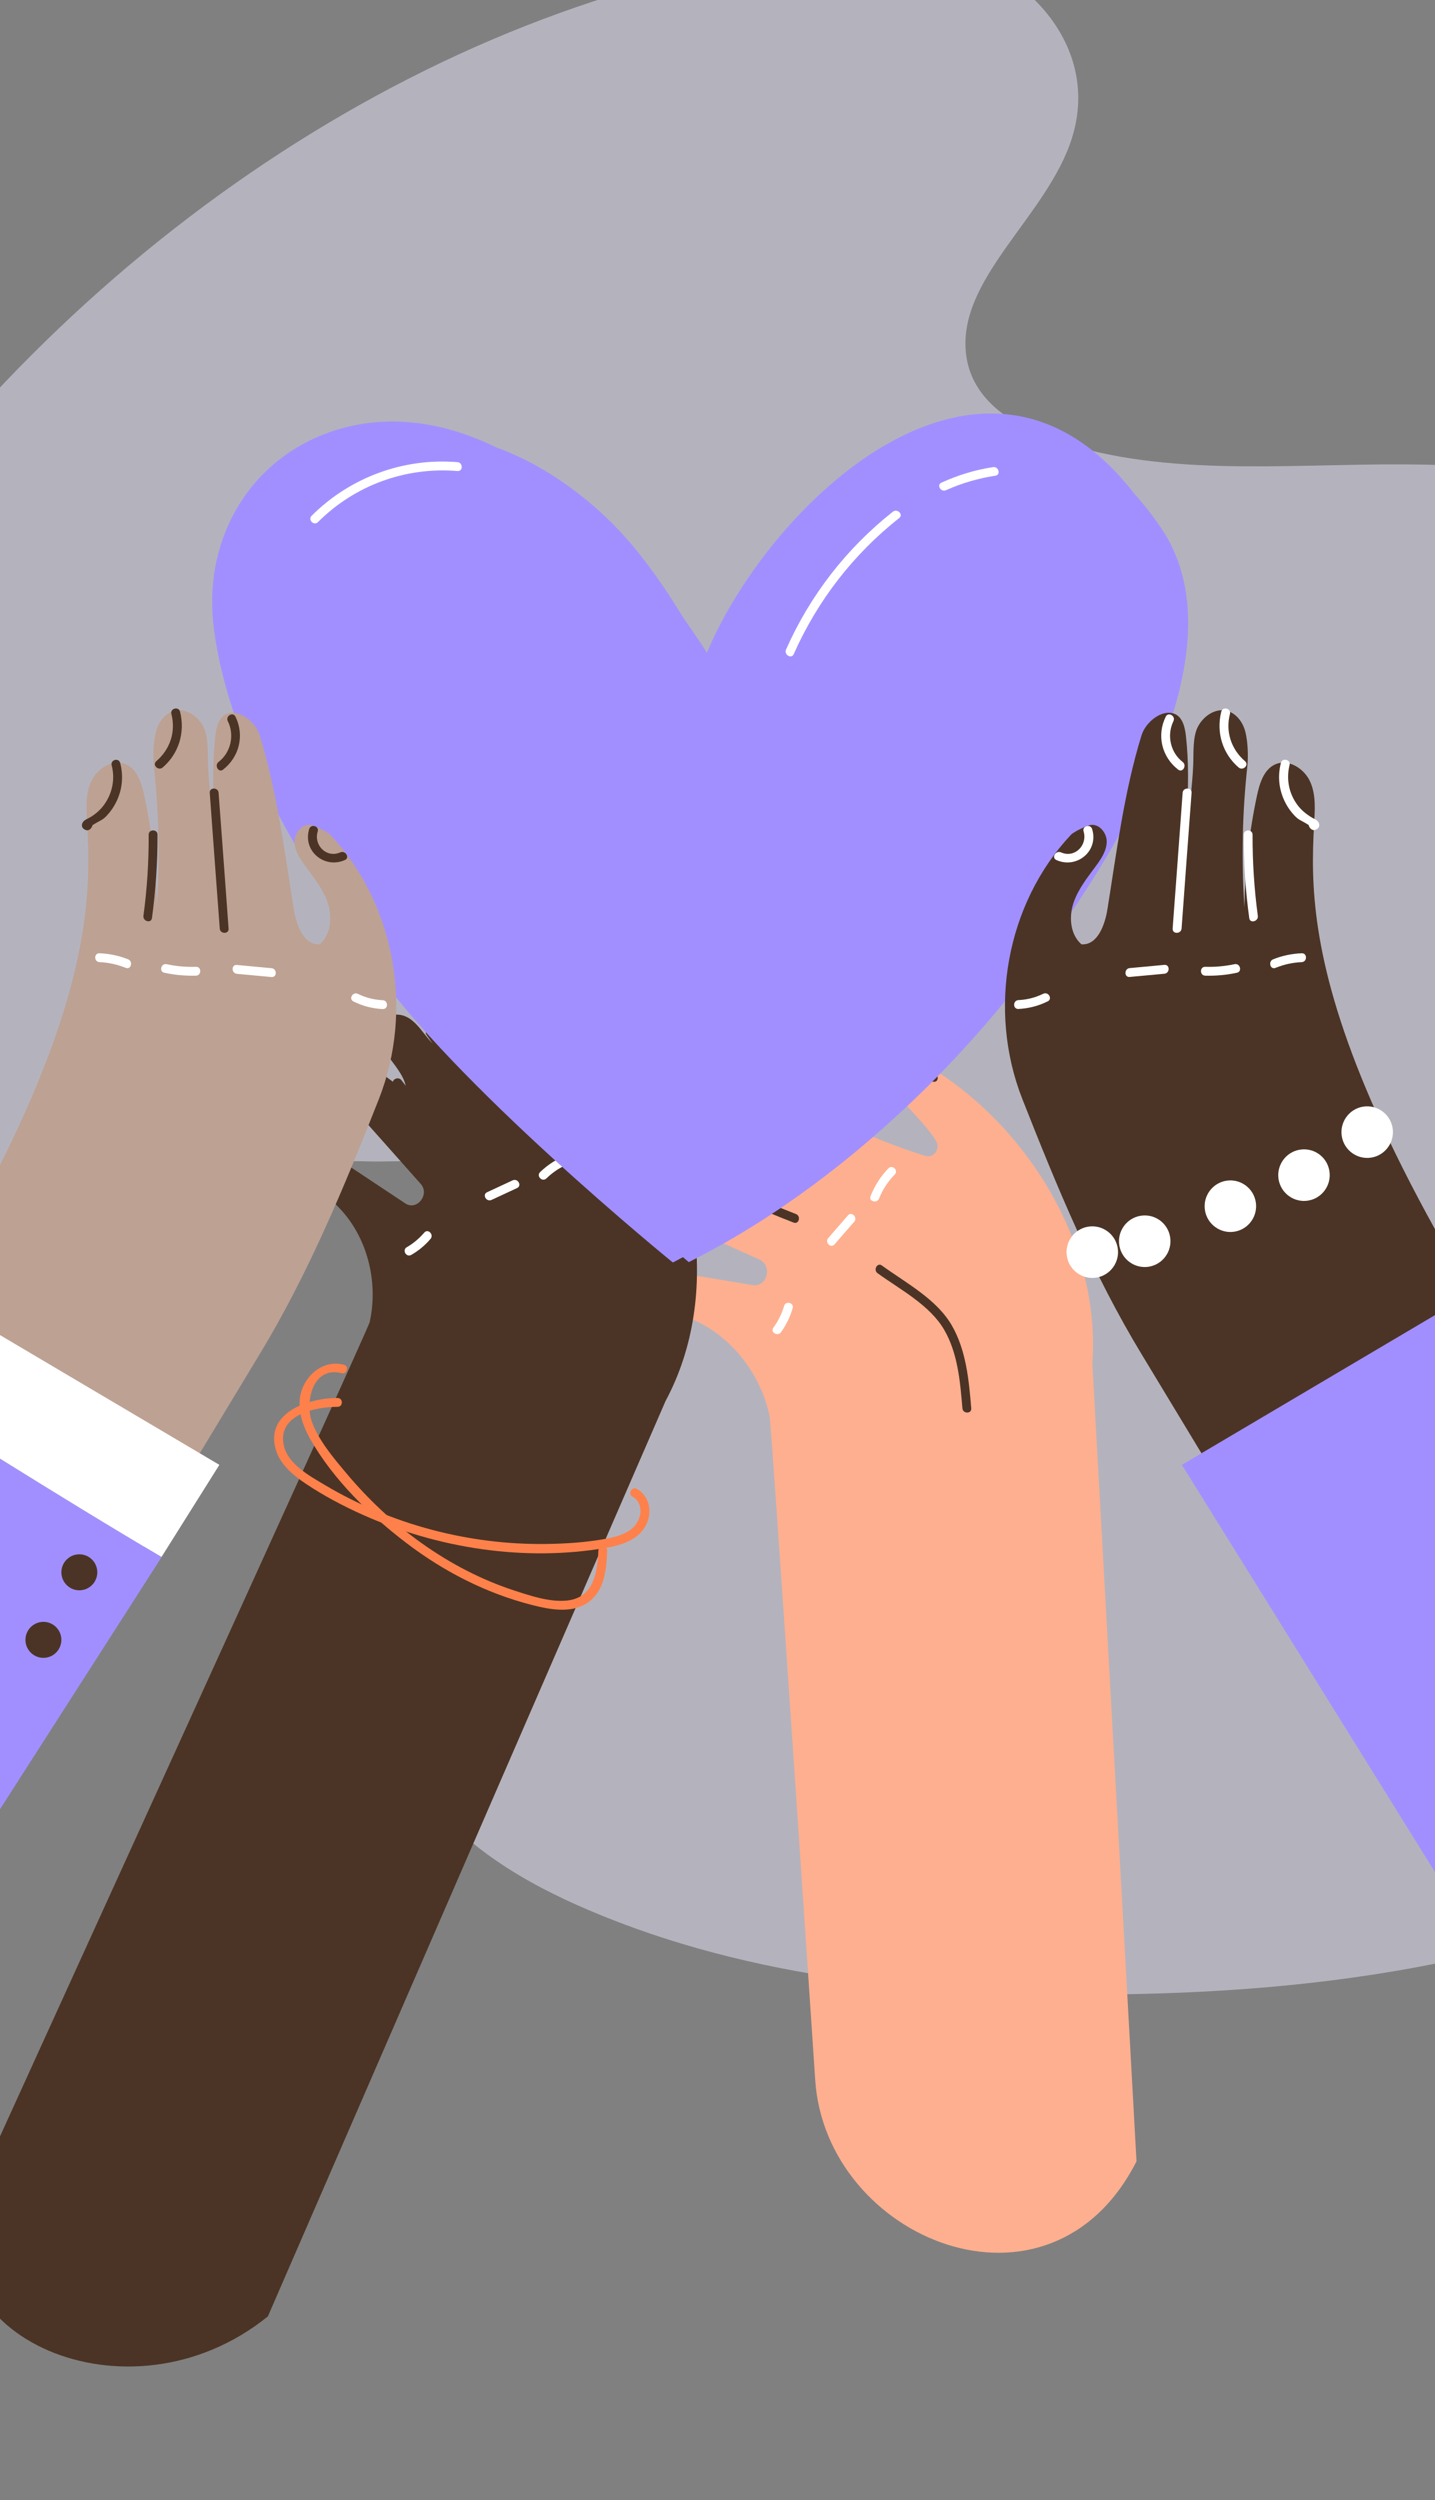 <svg width="375" height="653" viewBox="0 0 375 653" fill="none" xmlns="http://www.w3.org/2000/svg">
<rect x="0" y="0" width="375" height="653" fill="#808080" stroke="none"/>
<g opacity="0.48" clip-path="url(#clip0_504_5922)">
<path d="M177.321 -6.053C81.396 17.706 -9.131 90.181 -60.968 184.799C-74.462 209.444 -85.683 236.41 -86.374 263.409C-87.052 290.384 -75.185 299.803 -52.563 308.151C-22.493 319.272 64.302 302.268 95.688 303.325C112.699 303.884 168.633 298.248 170.744 316.27C172.133 328.317 162.759 335.191 154.292 344.766C132.664 369.2 109.929 380.028 100.166 411.086C93.837 431.157 99.031 452.389 110.035 467.323C121.025 482.281 137.137 491.778 153.858 498.897C196.375 517.009 244.31 521.511 292.15 520.887C351.386 520.116 413.633 510.975 468.238 477.108C482.788 468.088 498.188 454.748 500.096 437.551C502.197 418.645 487.189 405.658 473.586 395.887C451.513 380.023 429.427 364.183 407.332 348.307C394.001 338.725 379.4 326.46 380.303 308C381.081 292.556 392.76 278.791 404.754 268.652C423.771 252.558 446.412 244.537 467.23 232.602C485.078 222.399 515.147 200.139 513.938 175.618C513.69 170.502 511.614 165.955 508.933 162.1C496.177 143.685 470.738 136.603 450.066 131.494C423.255 124.855 395.378 121.436 367.083 121.285C335.33 121.12 302.154 124.945 273.353 114.069C263.877 110.483 254.27 104.222 252.569 93.327C249.407 73.105 273.864 56.544 280.216 35.771C287.883 10.686 265.933 -10.275 243.12 -13.663C220.316 -17.013 205.555 -11.853 177.321 -6.053Z" fill="#EDEBFF"/>
</g>
<path d="M207.499 178.082C214.3 164.406 224.628 152.966 237.545 144.857C238.813 144.069 237.646 142.061 236.377 142.849C223.131 151.161 212.473 162.88 205.495 176.912C204.81 178.26 206.814 179.429 207.499 178.082Z" fill="white"/>
<path d="M285.454 356.152C287.89 322.496 265.255 289.271 236.631 275.163C233.611 273.688 230.413 276.815 231.505 280.171C232.342 282.713 233.915 285.178 235.59 287.212C237.823 289.932 242.112 293.974 244.573 297.914C245.842 299.948 244.066 302.566 241.858 301.905C223.613 296.363 206.966 286.5 206.966 286.5C198.719 280.577 188.594 275.341 181.133 273.841C177.429 273.104 174.815 277.527 177.023 280.806C180.296 285.687 184.534 291.279 187.376 292.423C182.834 291.711 178.418 286.78 173.521 288.432C171.491 289.119 169.968 291.076 169.943 293.389C169.866 300.202 181.666 300.99 184.204 307.192C181.108 306.379 174.536 305.184 171.465 304.32C171.389 304.295 171.313 304.269 171.211 304.244C164.715 302.49 161.746 312.505 167.938 315.276L198.389 328.927C201.967 330.528 200.495 336.273 196.663 335.638L178.063 332.562C175.779 332.232 173.495 333.503 172.683 335.816C171.11 340.214 176.287 342.756 180.118 344.255C190.497 348.323 198.719 358.338 201.13 369.905C201.586 372.091 212.904 541.037 213.031 543.198C215.721 584.887 274.289 609.164 297 564.5L285.454 356.152Z" fill="#FEAF8F"/>
<path d="M229.323 332.537C235.235 336.808 242.975 340.85 246.731 347.307C250.309 353.458 250.918 360.906 251.501 367.821C251.628 369.295 253.937 369.321 253.811 367.821C253.202 360.474 252.491 352.645 248.71 346.137C244.726 339.274 236.707 335.054 230.465 330.529C229.297 329.639 228.13 331.648 229.323 332.537Z" fill="#4B3425"/>
<path d="M243.94 280.222C240.946 279.841 238.485 277.883 237.038 275.265C236.302 273.968 234.298 275.138 235.033 276.434C236.911 279.815 240.109 282.052 243.94 282.535C245.438 282.738 245.412 280.4 243.94 280.222Z" fill="#4B3425"/>
<path d="M212.118 305.184C202.83 299.591 193.543 293.999 184.255 288.406C182.961 287.644 181.794 289.652 183.088 290.415C192.375 296.007 201.663 301.6 210.951 307.192C212.219 307.955 213.412 305.946 212.118 305.184Z" fill="#4B3425"/>
<path d="M208.007 317.081C198.922 313.573 190.117 309.48 181.565 304.828C180.246 304.116 179.078 306.125 180.398 306.836C189.127 311.59 198.136 315.759 207.398 319.318C208.794 319.852 209.377 317.615 208.007 317.081Z" fill="#4B3425"/>
<path d="M232.165 305.138C230.11 307.247 228.587 309.688 227.496 312.408C226.938 313.806 229.196 314.391 229.729 313.018C230.668 310.679 232.038 308.569 233.815 306.764C234.855 305.722 233.206 304.07 232.165 305.138Z" fill="white"/>
<path d="M221.584 317.437C219.858 319.42 218.158 321.403 216.433 323.36C215.468 324.479 217.092 326.131 218.082 325.012C219.808 323.03 221.508 321.047 223.233 319.089C224.198 317.946 222.548 316.293 221.584 317.437Z" fill="white"/>
<path d="M204.912 341.078C204.303 343.137 203.364 345.018 202.095 346.772C201.207 347.992 203.237 349.136 204.1 347.941C205.47 346.035 206.485 343.925 207.145 341.688C207.576 340.264 205.343 339.654 204.912 341.078Z" fill="white"/>
<path d="M173.927 365.913C188.898 338.077 182.275 300.989 163.218 277.933C161.213 275.492 157.255 276.967 156.925 280.246C156.671 282.737 157.077 285.457 157.711 287.847C158.574 291.024 160.68 296.134 161.289 300.455C161.594 302.692 159.082 304.243 157.458 302.819C143.983 291.075 133.528 276.229 133.528 276.229C128.732 267.993 122.084 259.63 116.298 255.486C113.43 253.427 109.472 256.198 110.106 259.859C111.045 265.299 112.517 271.705 114.522 273.764C110.918 271.425 109.04 265.502 104.219 265.019C102.214 264.816 100.159 265.934 99.271 267.866C96.581 273.662 106.376 278.873 106.173 285.152C103.838 283.271 98.687 279.737 96.378 277.806C96.327 277.755 96.251 277.704 96.2 277.653C91.328 273.662 84.933 281.085 89.171 285.838L109.954 309.225C112.39 311.971 108.939 316.317 105.919 314.309L91.201 304.548C89.374 303.378 86.938 303.607 85.365 305.26C82.345 308.412 85.796 312.581 88.486 315.326C95.82 322.8 98.992 334.518 96.606 345.322C96.149 347.381 -6.229 571.42 -6.94 573.301C-20.617 609.957 33.484 634.462 70 605L173.927 365.913Z" fill="#4B3425"/>
<path d="M134.874 324.096C138.326 330.096 143.502 336.654 144.162 343.696C144.796 350.279 142.436 356.863 140.305 362.964C139.797 364.388 142.056 364.998 142.538 363.574C144.898 356.838 147.334 349.644 146.344 342.424C145.355 335.358 140.356 328.977 136.879 322.927C136.143 321.631 134.139 322.8 134.874 324.096Z" fill="#4B3425"/>
<path d="M167.685 285.05C165.3 283.576 163.853 281.084 163.6 278.288C163.473 276.814 161.138 276.788 161.29 278.288C161.595 281.898 163.397 285.126 166.518 287.058C167.787 287.846 168.954 285.838 167.685 285.05Z" fill="#4B3425"/>
<path d="M130.891 294.199C125.08 285.861 119.295 277.497 113.483 269.159C112.646 267.939 110.616 269.109 111.479 270.329C117.29 278.667 123.076 287.03 128.887 295.368C129.724 296.588 131.729 295.444 130.891 294.199Z" fill="#4B3425"/>
<path d="M122.821 302.744C116.4 296.261 110.437 289.398 104.905 282.128C104.017 280.958 101.987 282.102 102.9 283.297C108.534 290.72 114.624 297.761 121.171 304.371C122.237 305.464 123.886 303.811 122.821 302.744Z" fill="#4B3425"/>
<path d="M147.993 301.73C145.43 302.747 143.146 304.196 141.141 306.128C140.076 307.17 141.7 308.823 142.791 307.78C144.466 306.153 146.42 304.832 148.602 303.993C149.998 303.433 149.389 301.171 147.993 301.73Z" fill="white"/>
<path d="M133.96 308.286C131.727 309.328 129.519 310.345 127.286 311.387C125.941 312.022 127.109 314.031 128.454 313.395C130.687 312.353 132.894 311.336 135.127 310.294C136.472 309.658 135.305 307.65 133.96 308.286Z" fill="white"/>
<path d="M110.868 321.938C109.548 323.463 108.051 324.734 106.3 325.751C105.006 326.488 106.173 328.496 107.467 327.759C109.371 326.666 111.071 325.268 112.492 323.59C113.482 322.446 111.832 320.794 110.868 321.938Z" fill="white"/>
<path d="M89.857 356.431C85.34 355.287 81.178 357.931 79.25 362.074C77.144 366.65 78.742 371.759 81.102 375.903C87.066 386.401 96.582 395.68 106.098 402.925C115.867 410.398 127.007 416.118 138.934 419.168C143.806 420.414 149.846 421.609 154.134 418.177C158.067 415.05 158.474 409.687 158.677 405.035C158.753 403.535 156.418 403.535 156.367 405.035C156.114 410.729 155.124 417.287 148.222 418.024C143.629 418.507 138.604 416.779 134.29 415.381C125.688 412.559 117.593 408.314 110.234 403.077C102.799 397.815 96.125 391.511 90.288 384.52C87.04 380.631 83.412 376.36 81.585 371.556C79.58 366.268 81.661 356.71 89.248 358.642C90.694 359.049 91.303 356.812 89.857 356.431Z" fill="#FE814B"/>
<path d="M88.208 365.126C80.773 365.1 69.176 368.837 72.094 378.7C73.262 382.589 76.688 385.36 79.91 387.521C84.554 390.622 89.578 393.291 94.679 395.579C114.32 404.4 137.031 407.933 158.347 404.273C162.433 403.587 167.127 402.112 168.98 397.994C170.477 394.689 169.665 390.724 166.442 388.868C165.148 388.131 163.981 390.139 165.275 390.876C168.447 392.707 167.685 397.028 165.249 399.138C163.346 400.816 160.707 401.451 158.271 401.909C153.17 402.849 147.867 403.18 142.69 403.256C132.591 403.383 122.491 402.112 112.747 399.519C102.977 396.926 93.588 393.012 84.884 387.851C80.925 385.487 75.292 382.462 74.175 377.556C72.348 369.472 82.524 367.413 88.208 367.439C89.705 367.464 89.705 365.126 88.208 365.126Z" fill="#FE814B"/>
<path d="M303.573 138.122C301.289 134.716 298.929 131.716 296.544 129.098C256.932 77.647 200.978 131.665 184.738 170.457C182.149 166.364 179.129 162.221 178.419 161.077C172.253 151.061 165.579 141.63 157.027 133.852C148.983 126.531 139.619 120.43 129.621 116.82C115.537 109.931 99.83 107.542 84.68 113.414C64.481 121.243 52.758 141.707 55.955 164.737C60.37 196.64 79.504 225.848 96.709 251.37C117.618 282.434 175.831 329.741 175.831 329.741C176.719 329.284 177.582 328.826 178.47 328.343C179.459 329.182 179.992 329.639 179.992 329.639C211.839 313.726 242.848 286.959 266.727 256.378C288.068 229.051 326.157 171.753 303.573 138.122Z" fill="#A28FFF"/>
<path d="M364.805 463.604C362.217 459.359 300.96 358.059 298.397 353.814C285.582 332.715 276.218 310.014 267.159 287.034C257.998 263.775 262.947 236.066 279.847 218.043C280.608 217.23 283.755 215.756 284.846 215.501C287.104 214.993 289.185 217.408 289.211 219.721C289.236 222.034 287.891 224.144 286.521 226C284.237 229.127 281.725 232.203 280.507 235.888C279.289 239.574 279.695 244.099 282.613 246.641C286.825 246.921 288.754 241.557 289.414 237.388C291.824 222.314 293.804 206.604 298.321 192.013C299.386 188.581 303.7 185.073 306.999 186.471C309.08 187.361 309.664 190.005 309.917 192.267C311.415 205.892 309.486 219.416 308.293 233.092C308.775 221.882 311.338 210.926 311.821 199.715C311.947 196.69 311.643 192.547 313.013 189.852C314.384 187.158 317.352 185.022 320.296 185.582C322.935 186.09 324.813 188.581 325.447 191.174C326.107 193.767 326.234 197.529 325.955 200.198C324.635 212.4 324.382 224.729 325.194 236.982C325.346 227.144 326.437 217.332 328.493 207.723C329.178 204.571 330.269 201.012 333.187 199.664C336.689 198.063 340.901 200.758 342.424 204.266C343.972 207.774 343.591 211.79 343.388 215.628C341.713 245.574 343.769 294.076 456.286 441.184L364.805 463.604Z" fill="#4B3425"/>
<path d="M319.154 185.865C317.784 191.228 319.458 196.846 323.696 200.456C324.838 201.422 326.488 199.795 325.346 198.803C321.742 195.702 320.22 191.101 321.412 186.475C321.768 185.026 319.535 184.416 319.154 185.865Z" fill="white"/>
<path d="M304.638 187.185C302.227 192.04 303.597 197.709 307.886 201.013C309.079 201.929 310.221 199.895 309.053 199.005C305.831 196.514 304.866 191.989 306.643 188.354C307.302 187.007 305.298 185.837 304.638 187.185Z" fill="white"/>
<path d="M334.734 199.257C333.871 202.613 334.176 206.044 335.673 209.196C336.434 210.798 337.5 212.298 338.794 213.518C339.657 214.357 342.169 215.246 342.601 216.111C342.728 215.577 342.88 215.043 343.007 214.509C342.931 214.56 342.829 214.611 342.753 214.662C343.286 214.789 343.819 214.941 344.352 215.069C344.301 215.018 344.275 214.941 344.225 214.891C343.387 213.67 341.357 214.84 342.22 216.06C342.271 216.111 342.296 216.187 342.347 216.238C342.702 216.746 343.362 217 343.946 216.645C344.022 216.594 344.123 216.543 344.199 216.492C344.758 216.162 344.91 215.475 344.605 214.891C344.225 214.128 343.641 214.001 342.931 213.594C341.256 212.603 339.835 211.433 338.743 209.807C336.739 206.858 336.13 203.273 336.993 199.816C337.348 198.418 335.115 197.808 334.734 199.257Z" fill="white"/>
<path d="M325.016 218.02C324.991 225.316 325.473 232.561 326.463 239.806C326.666 241.28 328.899 240.645 328.696 239.196C327.757 232.18 327.3 225.138 327.326 218.046C327.351 216.521 325.016 216.521 325.016 218.02Z" fill="white"/>
<path d="M309.054 207.06C308.191 218.88 307.328 230.701 306.44 242.521C306.339 244.021 308.648 243.996 308.775 242.521C309.638 230.701 310.5 218.88 311.389 207.06C311.49 205.586 309.155 205.586 309.054 207.06Z" fill="white"/>
<path d="M340.165 248.978C337.576 249.08 335.115 249.588 332.704 250.554C331.334 251.088 331.943 253.35 333.313 252.791C335.521 251.901 337.779 251.393 340.139 251.291C341.662 251.24 341.662 248.902 340.165 248.978Z" fill="white"/>
<path d="M322.631 251.825C320.094 252.359 317.556 252.588 314.968 252.511C313.471 252.461 313.471 254.799 314.968 254.825C317.759 254.901 320.525 254.647 323.24 254.062C324.687 253.757 324.078 251.52 322.631 251.825Z" fill="white"/>
<path d="M304.283 252.007C301.264 252.287 298.244 252.567 295.224 252.846C293.752 252.973 293.727 255.312 295.224 255.16C298.244 254.88 301.264 254.6 304.283 254.321C305.755 254.194 305.755 251.88 304.283 252.007Z" fill="white"/>
<path d="M272.614 259.555C270.584 260.546 268.402 261.106 266.144 261.207C264.646 261.284 264.646 263.597 266.144 263.521C268.833 263.393 271.371 262.733 273.782 261.538C275.127 260.902 273.959 258.894 272.614 259.555Z" fill="white"/>
<path d="M276.066 224.628C281.395 226.993 287.155 222.29 285.404 216.545C284.973 215.121 282.715 215.731 283.171 217.155C284.262 220.765 280.837 224.222 277.259 222.62C275.888 222.036 274.696 224.018 276.066 224.628Z" fill="white"/>
<path d="M409.232 544L308.851 382.589L391.145 333.934L503.448 500.4L409.232 544Z" fill="#A28FFF"/>
<path d="M292.078 325.927C292.687 329.588 290.2 333.07 286.546 333.68C282.892 334.291 279.416 331.799 278.807 328.139C278.197 324.478 280.684 320.996 284.338 320.386C287.993 319.775 291.469 322.267 292.078 325.927Z" fill="white"/>
<path d="M305.781 323.082C306.39 326.742 303.903 330.225 300.249 330.835C296.595 331.445 293.118 328.954 292.509 325.293C291.9 321.633 294.387 318.15 298.041 317.54C301.721 316.93 305.172 319.396 305.781 323.082Z" fill="white"/>
<path d="M328.162 313.931C328.771 317.592 326.284 321.074 322.63 321.685C318.976 322.295 315.499 319.803 314.89 316.143C314.281 312.482 316.768 309 320.422 308.39C324.102 307.78 327.553 310.271 328.162 313.931Z" fill="white"/>
<path d="M347.398 305.819C348.007 309.479 345.52 312.962 341.866 313.572C338.212 314.182 334.735 311.691 334.126 308.03C333.517 304.37 336.004 300.887 339.658 300.277C343.338 299.667 346.789 302.133 347.398 305.819Z" fill="white"/>
<path d="M363.917 294.584C364.526 298.244 362.04 301.727 358.385 302.337C354.731 302.947 351.255 300.456 350.646 296.795C350.037 293.135 352.524 289.652 356.178 289.042C359.832 288.432 363.308 290.923 363.917 294.584Z" fill="white"/>
<path d="M1.372 463.604C3.96 459.359 65.217 358.059 67.78 353.814C80.595 332.715 89.959 310.014 99.018 287.034C108.179 263.775 103.23 236.066 86.33 218.043C85.569 217.23 82.422 215.756 81.331 215.501C79.073 214.993 76.992 217.408 76.966 219.721C76.941 222.034 78.286 224.144 79.656 226C81.94 229.127 84.452 232.203 85.67 235.888C86.888 239.574 86.482 244.099 83.564 246.641C79.352 246.921 77.423 241.557 76.763 237.388C74.353 222.314 72.373 206.604 67.856 192.013C66.791 188.581 62.477 185.073 59.178 186.471C57.097 187.361 56.513 190.005 56.26 192.267C54.762 205.892 56.691 219.416 57.884 233.092C57.401 221.882 54.839 210.926 54.356 199.715C54.23 196.69 54.534 192.547 53.164 189.852C51.794 187.158 48.825 185.022 45.881 185.582C43.242 186.09 41.364 188.581 40.73 191.174C40.07 193.767 39.943 197.529 40.222 200.198C41.542 212.4 41.795 224.729 40.983 236.982C40.831 227.144 39.74 217.332 37.684 207.723C36.999 204.571 35.908 201.012 32.99 199.664C29.488 198.063 25.276 200.758 23.753 204.266C22.205 207.774 22.586 211.79 22.789 215.628C24.464 245.574 22.408 294.076 -90.109 441.184L1.372 463.604Z" fill="#BDA193"/>
<path d="M44.789 186.475C45.982 191.101 44.459 195.702 40.856 198.803C39.714 199.769 41.363 201.422 42.505 200.456C46.743 196.846 48.418 191.228 47.047 185.865C46.667 184.416 44.408 185.026 44.789 186.475Z" fill="#4B3425"/>
<path d="M59.532 188.354C61.334 191.964 60.344 196.514 57.121 199.005C55.954 199.895 57.121 201.929 58.289 201.013C62.552 197.709 63.922 192.04 61.537 187.185C60.877 185.837 58.872 187.007 59.532 188.354Z" fill="#4B3425"/>
<path d="M29.184 199.869C30.072 203.326 29.437 206.885 27.433 209.859C26.443 211.334 25.123 212.528 23.601 213.444C22.789 213.927 22.002 214.079 21.545 214.943C21.266 215.503 21.393 216.189 21.951 216.545C22.028 216.596 22.129 216.647 22.205 216.697C22.764 217.053 23.449 216.799 23.804 216.291C23.855 216.24 23.88 216.164 23.931 216.113C24.794 214.893 22.764 213.723 21.926 214.943C21.875 214.994 21.85 215.071 21.799 215.121C22.332 214.994 22.865 214.842 23.398 214.715C23.322 214.664 23.22 214.613 23.144 214.562C23.271 215.096 23.423 215.63 23.55 216.164C23.982 215.299 26.468 214.41 27.357 213.571C28.651 212.351 29.716 210.851 30.478 209.249C31.975 206.097 32.279 202.665 31.417 199.31C31.061 197.81 28.828 198.42 29.184 199.869Z" fill="#4B3425"/>
<path d="M38.852 218.018C38.878 225.11 38.446 232.152 37.482 239.168C37.279 240.642 39.512 241.252 39.715 239.778C40.679 232.559 41.187 225.314 41.161 217.993C41.161 216.518 38.827 216.518 38.852 218.018Z" fill="#4B3425"/>
<path d="M54.812 207.06C55.675 218.88 56.538 230.701 57.426 242.521C57.528 243.996 59.862 244.021 59.735 242.521C58.873 230.701 58.01 218.88 57.122 207.06C57.02 205.586 54.711 205.586 54.812 207.06Z" fill="#4B3425"/>
<path d="M26.011 251.291C28.371 251.393 30.655 251.901 32.862 252.791C34.258 253.35 34.842 251.088 33.471 250.554C31.061 249.588 28.599 249.08 26.011 248.978C24.514 248.902 24.514 251.24 26.011 251.291Z" fill="white"/>
<path d="M42.936 254.062C45.677 254.647 48.417 254.901 51.209 254.825C52.706 254.774 52.706 252.461 51.209 252.511C48.62 252.588 46.083 252.384 43.545 251.825C42.099 251.52 41.49 253.757 42.936 254.062Z" fill="white"/>
<path d="M61.892 254.345C64.912 254.624 67.931 254.904 70.951 255.183C72.448 255.311 72.423 252.997 70.951 252.87C67.931 252.591 64.912 252.311 61.892 252.031C60.42 251.879 60.42 254.192 61.892 254.345Z" fill="white"/>
<path d="M92.37 261.564C94.781 262.759 97.318 263.42 100.008 263.547C101.505 263.623 101.505 261.285 100.008 261.234C97.75 261.132 95.567 260.573 93.537 259.582C92.218 258.895 91.025 260.903 92.37 261.564Z" fill="white"/>
<path d="M88.943 222.618C85.34 224.22 81.914 220.763 83.03 217.153C83.462 215.729 81.229 215.094 80.797 216.543C79.046 222.288 84.807 226.991 90.135 224.627C91.481 224.017 90.288 222.034 88.943 222.618Z" fill="#4B3425"/>
<path d="M57.325 382.589L-24.969 333.934L-40.398 355.973C-12.764 372.802 14.414 390.316 42.201 406.662L57.325 382.589Z" fill="white"/>
<path d="M-40.372 356.001L-128 478.851L-40.372 535.48L42.227 406.689C14.44 390.344 -12.763 372.829 -40.372 356.001Z" fill="#A28FFF"/>
<path d="M25.428 410.654C25.428 413.247 23.322 415.357 20.734 415.357C18.145 415.357 16.039 413.247 16.039 410.654C16.039 408.061 18.145 405.951 20.734 405.951C23.322 405.951 25.428 408.061 25.428 410.654Z" fill="#4B3425"/>
<path d="M16.039 428.297C16.039 430.89 13.933 433 11.344 433C8.756 433 6.65 430.89 6.65 428.297C6.65 425.704 8.756 423.594 11.344 423.594C13.933 423.594 16.039 425.704 16.039 428.297Z" fill="#4B3425"/>
<path d="M207.423 170.836C213.614 156.88 223.003 144.755 234.981 135.298C236.148 134.383 234.499 132.731 233.331 133.646C221.227 143.204 211.66 155.533 205.418 169.641C204.809 171.014 206.814 172.209 207.423 170.836Z" fill="white"/>
<path d="M247.214 128.029C251.35 126.173 255.664 124.928 260.13 124.241C261.602 124.013 260.967 121.776 259.521 122.004C254.826 122.716 250.36 124.089 246.046 126.046C244.676 126.631 245.843 128.639 247.214 128.029Z" fill="white"/>
<path d="M83.082 136.367C92.725 126.733 105.971 121.903 119.547 123.022C121.044 123.149 121.019 120.81 119.547 120.708C105.413 119.539 91.481 124.674 81.432 134.715C80.392 135.783 82.041 137.41 83.082 136.367Z" fill="white"/>
<defs>
<clipPath id="clip0_504_5922">
<rect width="680.504" height="493.194" fill="white" transform="translate(74.844 -114.696) rotate(30)"/>
</clipPath>
</defs>
</svg>
